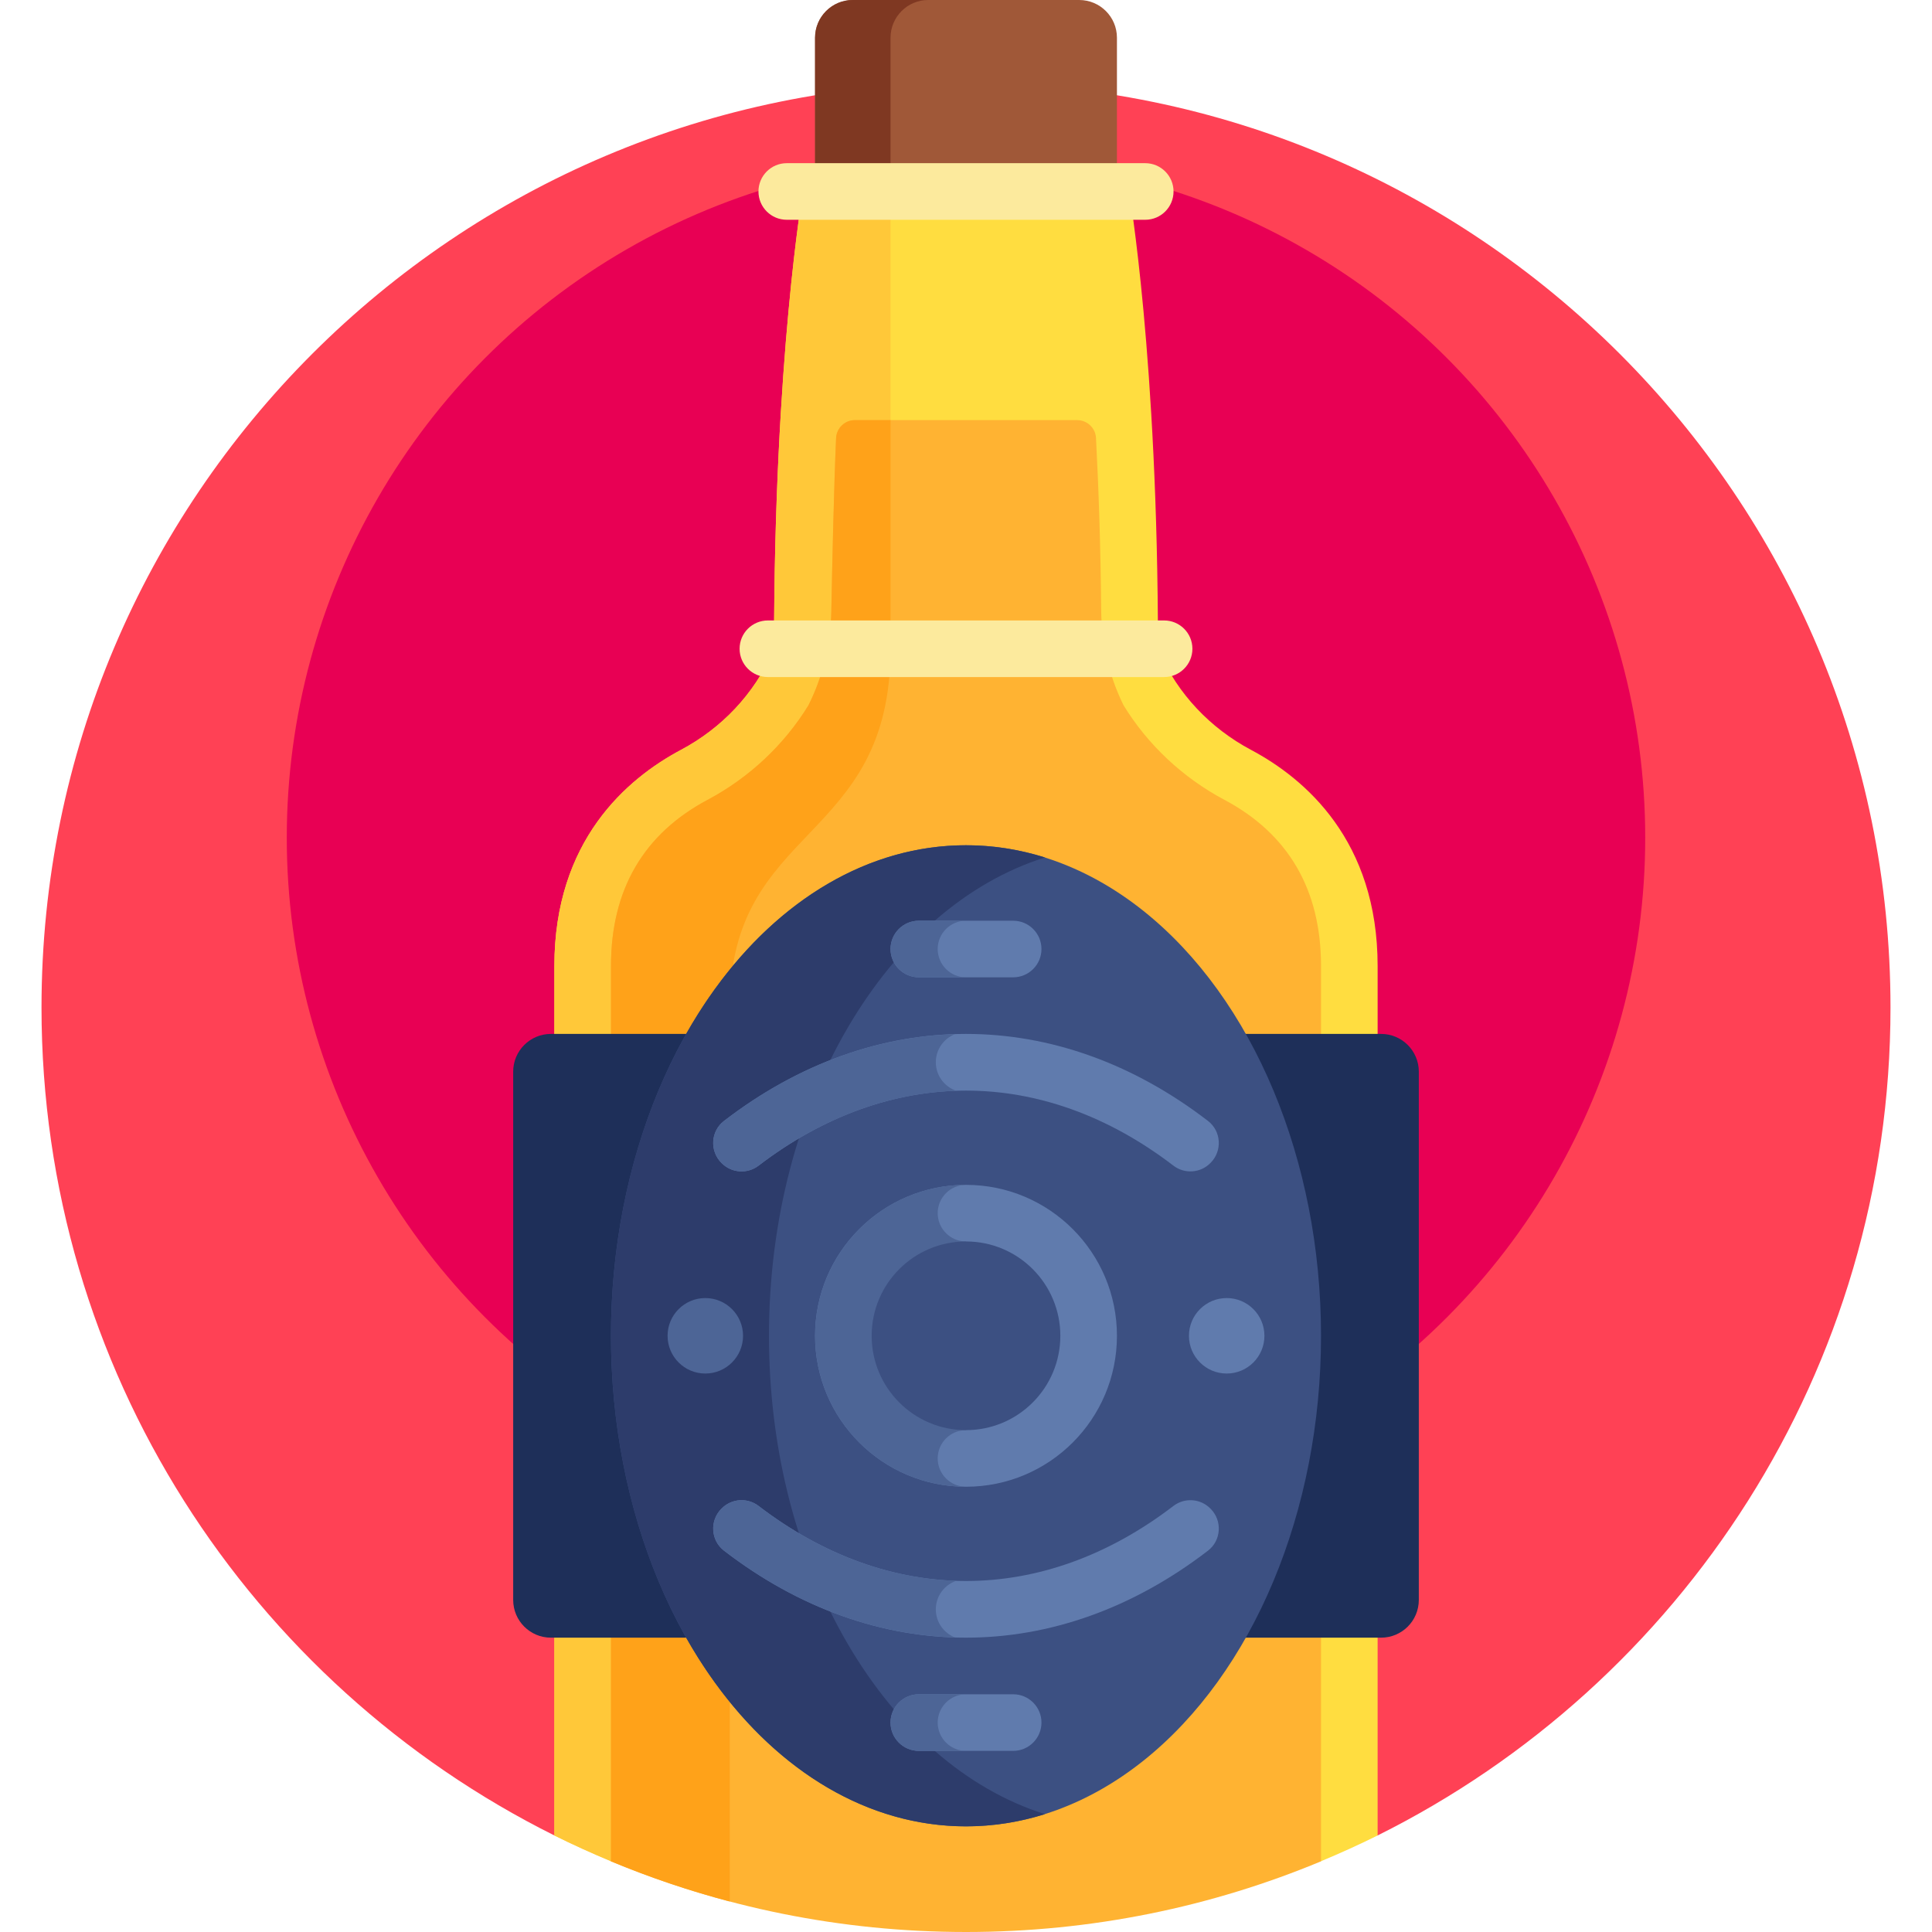 <svg id="Capa_1" enable-background="new 0 0 512 512" height="512" viewBox="0 0 512 512" width="512" xmlns="http://www.w3.org/2000/svg"><g><g><g><path d="m146.915 486.415h218.17c80.56-40.129 135.915-123.301 135.915-219.415 0-135.31-109.69-245-245-245s-245 109.69-245 245c0 96.114 55.355 179.286 135.915 219.415z" fill="#ff4155"/></g></g><g><g><circle cx="256" cy="222" fill="#e80054" r="180"/></g></g><g><g><path d="m286 0h-60c-5.523 0-10 4.477-10 10v40.745h80v-40.745c0-5.523-4.477-10-10-10z" fill="#a05838"/></g></g><g><g><path d="m246 0h-20c-5.523 0-10 4.477-10 10v40.745h20v-40.745c0-5.523 4.477-10 10-10z" fill="#7f3822"/></g></g><g><g><path d="m350.014 493.27c5.11-2.126 10.143-4.399 15.071-6.854v-230.416c0-33.205-19.174-49.629-33.554-57.278-10.754-5.72-19.371-14.761-24.27-25.912l-.388-.884c0-76.947-7.66-121.181-7.66-121.181h-86.426s-7.66 44.234-7.66 121.181l-.388.884c-4.899 11.152-13.516 20.192-24.27 25.912-14.38 7.649-33.554 24.073-33.554 57.278v230.415c4.928 2.455 9.961 4.728 15.071 6.854h188.028z" fill="#ffdd40"/></g></g><g><g><path d="m193.383 493.27v-226.27c0-48.766 42.617-43.149 42.617-95.074s0-121.181 0-121.181h-23.213s-7.66 44.234-7.66 121.181l-.388.884c-4.899 11.152-13.516 20.192-24.27 25.912-14.38 7.649-33.554 24.073-33.554 57.278v230.415c4.924 2.453 9.95 4.73 15.055 6.854h31.413z" fill="#ffc839"/></g></g><g><g><path d="m324.486 211.965c-11.061-5.884-20.317-14.603-26.725-25.039-.037-.075-.074-.151-.111-.226-3.799-7.769-5.747-16.32-5.824-24.968-.152-17.032-.673-32.3-1.377-45.668-.14-2.656-2.334-4.728-4.994-4.728h-58.89c-2.677 0-4.877 2.109-4.995 4.783-.574 12.916-1.029 33.718-1.265 45.945-.157 8.12-1.95 16.133-5.404 23.484-.215.458-.437.919-.664 1.379h-.001c-6.41 10.439-15.665 19.156-26.724 25.039-16.985 9.034-25.597 23.849-25.597 44.034v237.27c28.97 12.06 60.747 18.73 94.085 18.73s65.115-6.67 94.085-18.73v-237.27c0-20.185-8.612-35-25.599-44.035z" fill="#ffb332"/></g></g><g><g><path d="m221.571 116.118c-.574 12.916-1.029 33.718-1.265 45.945-.157 8.12-1.95 16.133-5.404 23.484-.215.458-.437.919-.664 1.379h-.001c-6.41 10.439-15.665 19.156-26.724 25.039-16.986 9.035-25.598 23.85-25.598 44.035v237.27c10.162 4.23 20.669 7.795 31.468 10.642v-236.912c0-48.766 42.617-43.149 42.617-95.074v-60.59h-9.434c-2.677-.001-4.876 2.108-4.995 4.782z" fill="#ffa219"/></g></g><g><g><path d="m303.5 58.245h-95c-4.142 0-7.5-3.358-7.5-7.5 0-4.142 3.358-7.5 7.5-7.5h95c4.142 0 7.5 3.358 7.5 7.5 0 4.142-3.358 7.5-7.5 7.5z" fill="#fcea9d"/></g></g><g><g><path d="m308.5 179.426h-105c-4.142 0-7.5-3.358-7.5-7.5 0-4.142 3.358-7.5 7.5-7.5h105c4.142 0 7.5 3.358 7.5 7.5 0 4.142-3.358 7.5-7.5 7.5z" fill="#fcea9d"/></g></g><g><g><path d="m366 434h-220c-5.523 0-10-4.477-10-10v-140c0-5.523 4.477-10 10-10h220c5.523 0 10 4.477 10 10v140c0 5.523-4.477 10-10 10z" fill="#1e2f59"/></g></g><g><g><ellipse cx="256" cy="354" fill="#3c5082" rx="94.085" ry="130"/></g></g><g><g><path d="m203.787 354c0-61.853 31.265-113.613 73.149-126.765-6.733-2.114-13.74-3.235-20.936-3.235-51.962 0-94.085 58.203-94.085 130s42.123 130 94.085 130c7.196 0 14.203-1.121 20.936-3.235-41.884-13.152-73.149-64.912-73.149-126.765z" fill="#2d3c6b"/></g></g><g><g><g><path d="m310.962 308.902c-34.634-26.521-75.318-26.499-109.924 0-2.955 2.263-7.127 1.994-9.758-.637-.032-.032-.064-.064-.096-.096-3.155-3.155-2.851-8.388.685-11.109 39.925-30.717 88.264-30.776 128.261-.001 3.536 2.721 3.841 7.954.686 11.109-.032.032-.064.064-.096.096-2.631 2.632-6.803 2.901-9.758.638z" fill="#607bad"/></g></g></g><g><g><g><path d="m201.038 399.098c34.634 26.521 75.318 26.499 109.924 0 2.955-2.263 7.126-1.994 9.758.637l.096.096c3.155 3.155 2.851 8.388-.685 11.109-39.925 30.717-88.264 30.776-128.261.001-3.536-2.721-3.841-7.954-.686-11.109.032-.032.064-.064.096-.096 2.631-2.632 6.803-2.901 9.758-.638z" fill="#607bad"/></g></g></g><g><g><path d="m268.5 259h-25c-4.142 0-7.5-3.358-7.5-7.5 0-4.142 3.358-7.5 7.5-7.5h25c4.142 0 7.5 3.358 7.5 7.5 0 4.142-3.358 7.5-7.5 7.5z" fill="#607bad"/></g></g><g><g><path d="m268.5 464h-25c-4.142 0-7.5-3.358-7.5-7.5 0-4.142 3.358-7.5 7.5-7.5h25c4.142 0 7.5 3.358 7.5 7.5 0 4.142-3.358 7.5-7.5 7.5z" fill="#607bad"/></g></g><g><g><circle cx="256" cy="354" fill="#607bad" r="40"/></g></g><g><g><path d="m256 314c-22.091 0-40 17.909-40 40s17.909 40 40 40c-4.142 0-7.5-3.358-7.5-7.5s3.358-7.5 7.5-7.5v-50c-4.142 0-7.5-3.358-7.5-7.5s3.358-7.5 7.5-7.5z" fill="#4d6596"/></g></g><g><g><circle cx="256" cy="354" fill="#3c5082" r="25"/></g></g><g><g><circle cx="325.085" cy="354" fill="#607bad" r="10"/></g></g><g><g><circle cx="186.915" cy="354" fill="#4d6596" r="10"/></g></g><g><g><path d="m248.5 251.5c0-4.142 3.358-7.5 7.5-7.5h-12.5c-4.142 0-7.5 3.358-7.5 7.5s3.358 7.5 7.5 7.5h12.5c-4.142 0-7.5-3.358-7.5-7.5z" fill="#4d6596"/></g></g><g><g><path d="m248.5 456.5c0-4.142 3.358-7.5 7.5-7.5h-12.5c-4.142 0-7.5 3.358-7.5 7.5s3.358 7.5 7.5 7.5h12.5c-4.142 0-7.5-3.358-7.5-7.5z" fill="#4d6596"/></g></g><g><g><path d="m248 426.5c0-3.523 2.281-6.508 5.443-7.575-17.968-.573-35.876-7.169-52.406-19.827-2.955-2.263-7.126-1.994-9.758.637-.032.032-.064.064-.096.096-3.155 3.155-2.851 8.388.686 11.109 19.104 14.699 40.11 22.346 61.195 22.996-2.964-1.171-5.064-4.055-5.064-7.436z" fill="#4d6596"/></g></g><g><g><path d="m248 281.5c0 3.523 2.281 6.508 5.443 7.575-17.968.573-35.876 7.169-52.406 19.827-2.955 2.263-7.126 1.994-9.758-.637-.032-.032-.064-.064-.096-.096-3.155-3.155-2.851-8.388.686-11.109 19.104-14.699 40.11-22.346 61.195-22.996-2.964 1.171-5.064 4.055-5.064 7.436z" fill="#4d6596"/></g></g></g></svg>